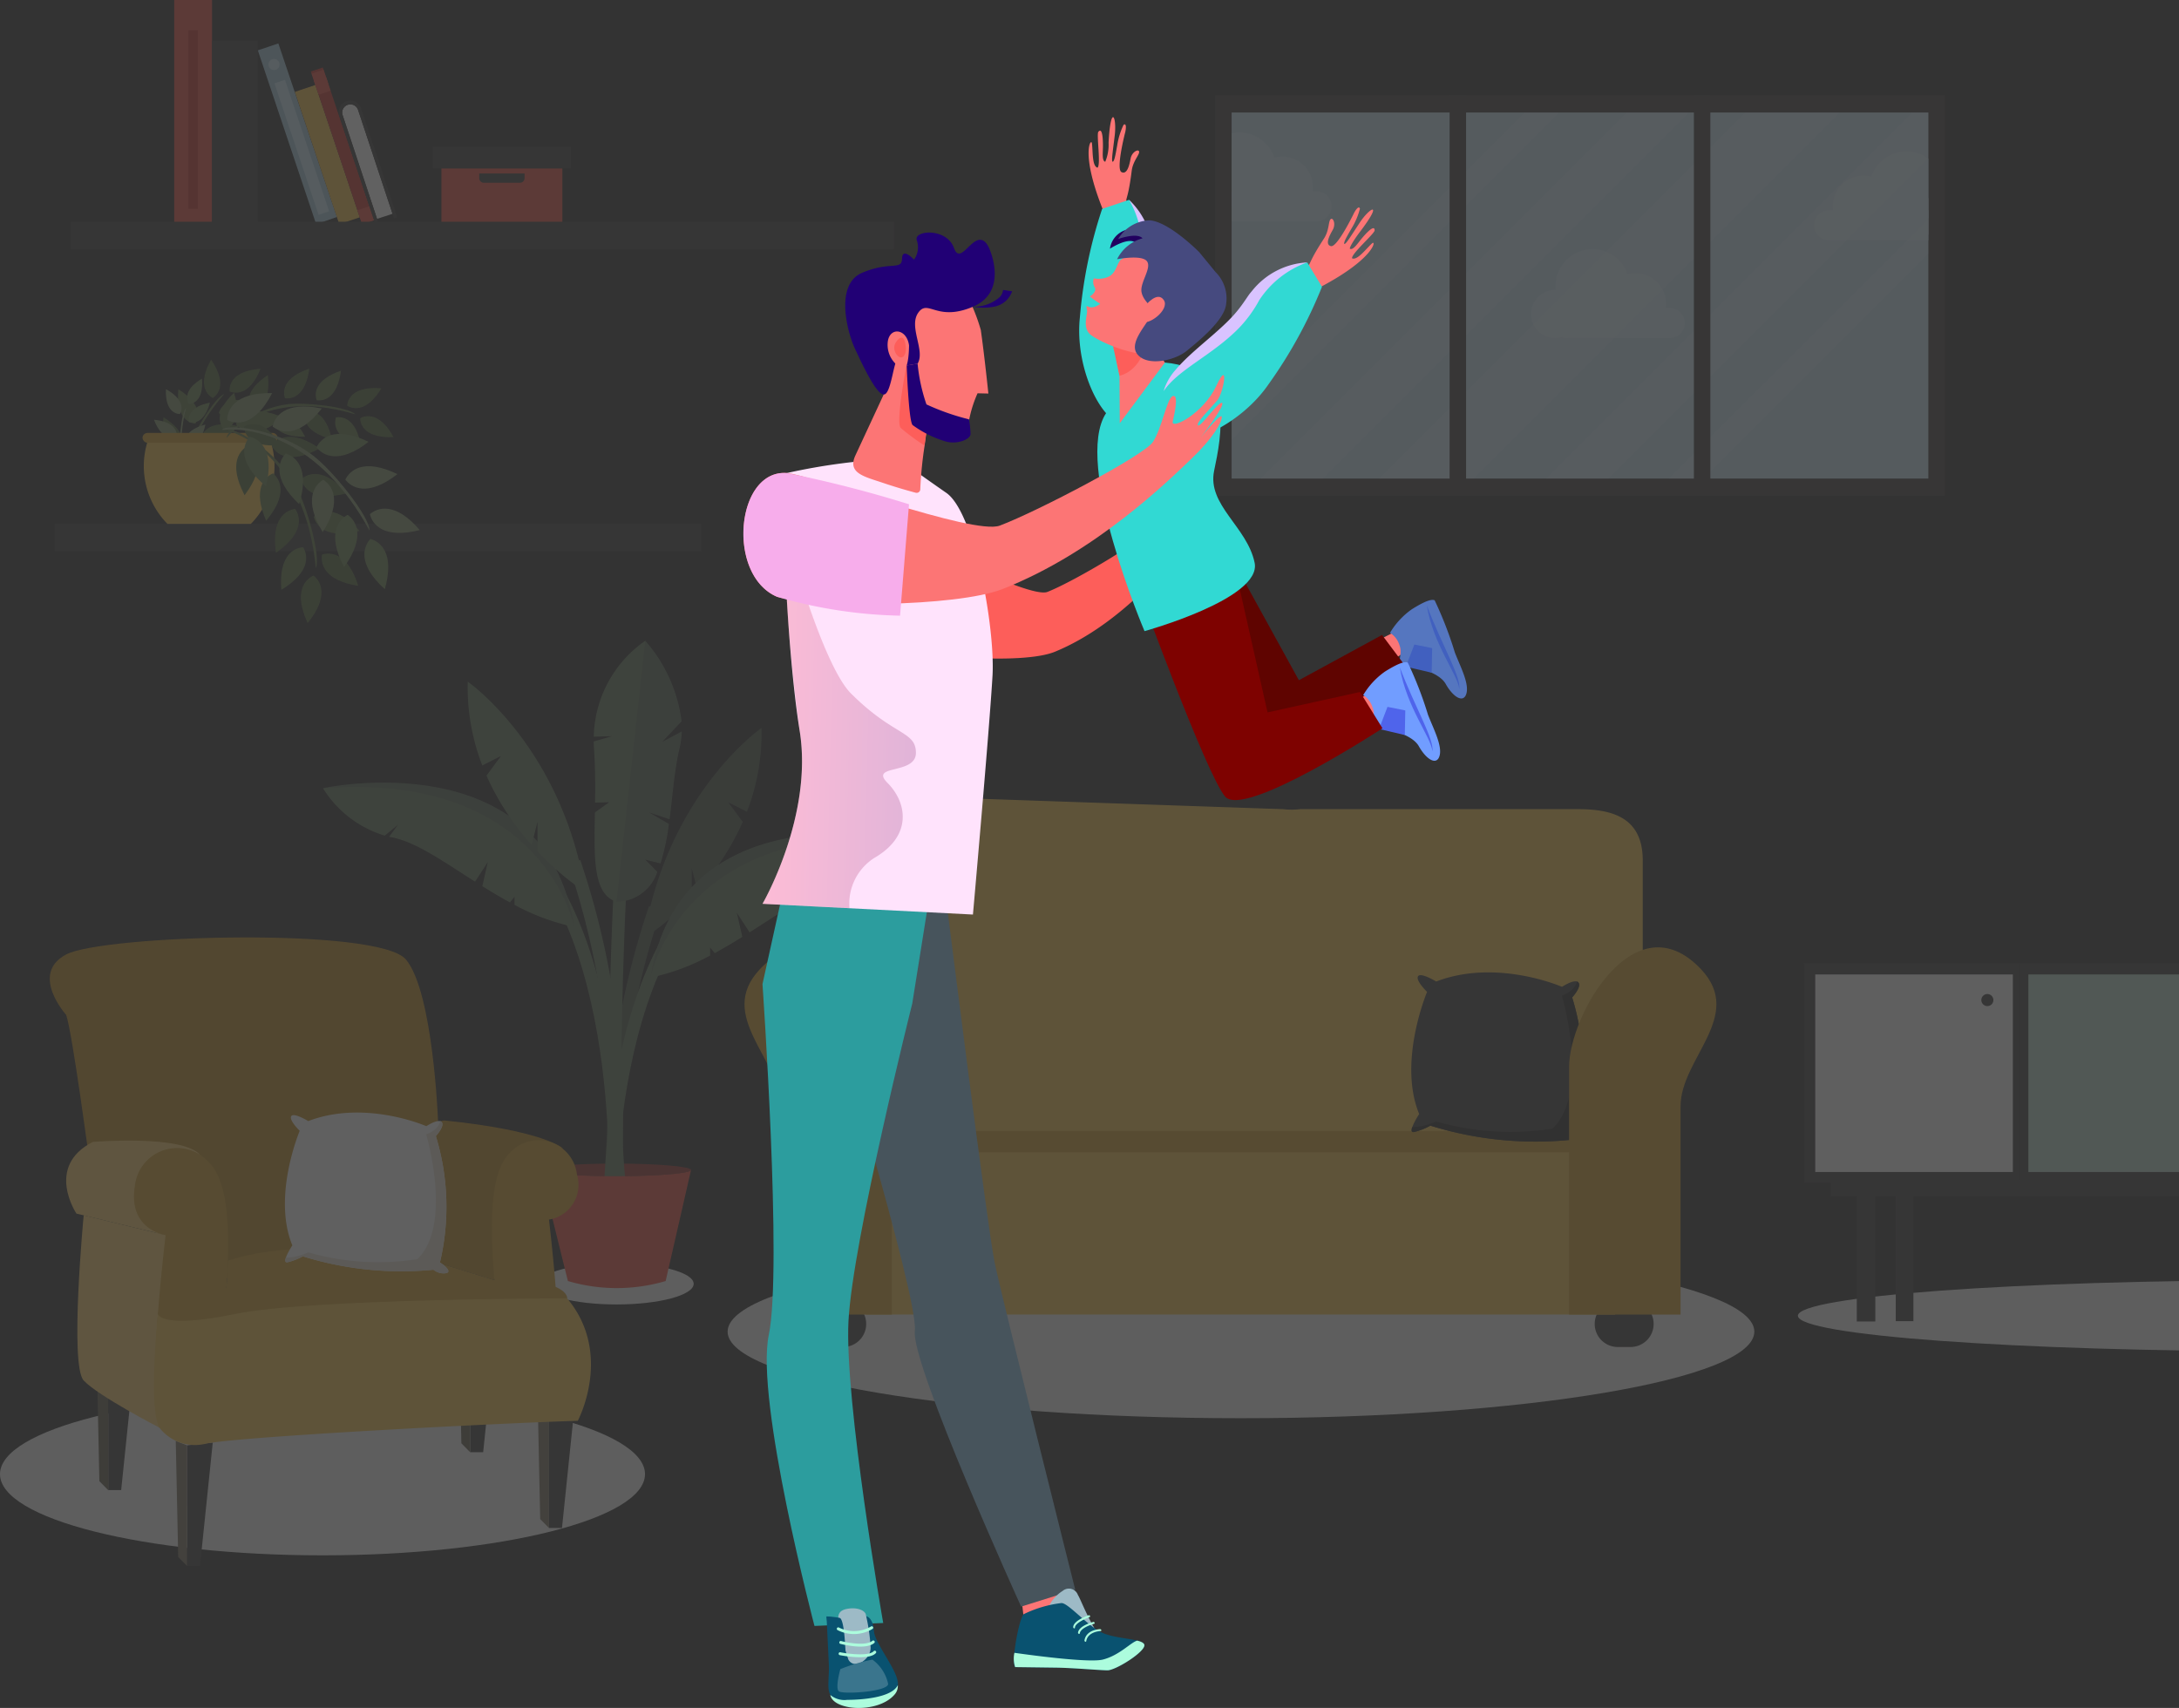 <svg xmlns="http://www.w3.org/2000/svg" xmlns:xlink="http://www.w3.org/1999/xlink" width="147.827" height="115.893" viewBox="0 0 147.827 115.893">
  <rect x="0" y="0" width="147.827" height="115.893" fill="#333333" stroke="none"/>
  <defs>
    <clipPath id="clip-path">
      <rect id="Rectángulo_1846" data-name="Rectángulo 1846" width="37.872" height="61.42" fill="none"/>
    </clipPath>
    <linearGradient id="linear-gradient" x1="-10.909" y1="-0.036" x2="-10.689" y2="1.232" gradientUnits="objectBoundingBox">
      <stop offset="0" stop-color="#116363"/>
      <stop offset="1" stop-color="#2c9d9e"/>
    </linearGradient>
    <linearGradient id="linear-gradient-2" x1="-8.378" y1="0.372" x2="-7.301" y2="0.372" gradientUnits="objectBoundingBox">
      <stop offset="0" stop-color="#efcfe8"/>
      <stop offset="1" stop-color="#ffe3fc"/>
    </linearGradient>
    <linearGradient id="linear-gradient-3" x1="1.018" y1="0.549" x2="-0.036" y2="0.488" gradientUnits="objectBoundingBox">
      <stop offset="0" stop-color="#791962"/>
      <stop offset="1" stop-color="#ff3f55"/>
    </linearGradient>
  </defs>
  <g id="Grupo_10408" data-name="Grupo 10408" transform="translate(-15.978 -72.455)" opacity="0.228">
    <g id="Grupo_10352" data-name="Grupo 10352" transform="translate(65.341 126.462)">
      <path id="Trazado_7023" data-name="Trazado 7023" d="M254.586,348.662c0,3.244-15.592,5.874-34.827,5.874s-34.827-2.63-34.827-5.874,15.592-5.875,34.827-5.875S254.586,345.417,254.586,348.662Z" transform="translate(-184.932 -312.31)" fill="#f0f1f1" style="mix-blend-mode: multiply;isolation: isolate"/>
      <g id="Grupo_10351" data-name="Grupo 10351" transform="translate(1.146)">
        <g id="Grupo_10350" data-name="Grupo 10350">
          <g id="Grupo_10347" data-name="Grupo 10347">
            <g id="Grupo_10346" data-name="Grupo 10346">
              <path id="Trazado_7024" data-name="Trazado 7024" d="M258.355,246.166H239.474a4.933,4.933,0,0,1-1.147,0l-26.229-.9c-2.415,0-3.894.179-3.894,3.152l-.417,19.238c0,1.919,1.958,3.475,4.373,3.475h26.166a4.978,4.978,0,0,1,1.147,0h18.882c2.415,0,4.373-1.556,4.373-3.475V249.642C262.728,246.8,260.77,246.166,258.355,246.166Z" transform="translate(-201.791 -245.267)" fill="#f2c351"/>
              <path id="Trazado_7025" data-name="Trazado 7025" d="M204.658,358.039h-.869a1.564,1.564,0,0,1-1.564-1.564h0a1.564,1.564,0,0,1,1.564-1.564h.869a1.564,1.564,0,0,1,1.564,1.564h0A1.564,1.564,0,0,1,204.658,358.039Z" transform="translate(-197.967 -320.646)" fill="#434142"/>
              <path id="Trazado_7026" data-name="Trazado 7026" d="M374.727,358.039h.869a1.564,1.564,0,0,0,1.564-1.564h0a1.564,1.564,0,0,0-1.564-1.564h-.869a1.564,1.564,0,0,0-1.564,1.564h0A1.564,1.564,0,0,0,374.727,358.039Z" transform="translate(-315.484 -320.646)" fill="#434142"/>
              <path id="Trazado_7027" data-name="Trazado 7027" d="M248.1,318.014H215.016v12.458h50.81V318.014Z" transform="translate(-206.761 -295.28)" fill="#f2c351"/>
              <path id="Trazado_7028" data-name="Trazado 7028" d="M248.1,318.014H215.016v1.451h50.81v-1.451Z" transform="translate(-206.761 -295.28)" fill="#d19f30"/>
              <path id="Trazado_7029" data-name="Trazado 7029" d="M191.032,288.933v14.134h7.562v-16.8c0-3.475-4.468-11.406-8.959-6.623C186.665,282.807,191.032,285.689,191.032,288.933Z" transform="translate(-188.6 -267.875)" fill="#d19f30"/>
            </g>
          </g>
          <g id="Grupo_10349" data-name="Grupo 10349" transform="translate(45.234 11.973)">
            <path id="Trazado_7030" data-name="Trazado 7030" d="M335.031,284.2s-1.056-.648-1.232-.354.615,1.057.615,1.057-2,4.724-.537,8.289c0,0-.868,1.327-.338,1.221a4.339,4.339,0,0,0,1.1-.432,24.015,24.015,0,0,0,9.448.97,1.144,1.144,0,0,0,.961.239c.442-.175-.491-.767-.491-.767a17.49,17.49,0,0,0-.3-9.143s.66-.718.426-1.011-1.116.292-1.116.292S339.142,282.619,335.031,284.2Z" transform="translate(-333.341 -283.579)" fill="#434142"/>
            <g id="Grupo_10348" data-name="Grupo 10348" transform="translate(0.025 0.62)">
              <path id="Trazado_7031" data-name="Trazado 7031" d="M344.612,295.784a17.49,17.49,0,0,0-.3-9.143s.66-.718.426-1.011a.206.206,0,0,0-.105-.068c-.063.278-.285.688-1.018.957,0,0,1.945,6.542-.634,9.026a18.247,18.247,0,0,1-7.894-.489,4.4,4.4,0,0,1-1.628.393c-.069.209-.062.363.132.324a4.338,4.338,0,0,0,1.1-.432,24.015,24.015,0,0,0,9.448.97,1.144,1.144,0,0,0,.961.239C345.545,296.376,344.612,295.784,344.612,295.784Z" transform="translate(-333.423 -285.562)" fill="#2d2c2c"/>
            </g>
          </g>
        </g>
        <path id="Trazado_7032" data-name="Trazado 7032" d="M375.163,288.933v14.134H367.6v-16.8c0-3.475,4.468-11.406,8.959-6.623C379.529,282.807,375.163,285.689,375.163,288.933Z" transform="translate(-311.66 -267.875)" fill="#d19f30"/>
      </g>
    </g>
    <rect id="Rectángulo_1830" data-name="Rectángulo 1830" width="23.85" height="1.856" transform="translate(37.701 107.99)" fill="#434142"/>
    <g id="Grupo_10372" data-name="Grupo 10372" transform="translate(125.933 121.928)">
      <g id="Grupo_10371" data-name="Grupo 10371" clip-path="url(#clip-path)">
        <g id="Grupo_10370" data-name="Grupo 10370" transform="translate(12.018 15.894)">
          <path id="Trazado_7114" data-name="Trazado 7114" d="M483.33,352.841c0,1.331-14.787,2.409-33.029,2.409s-33.029-1.079-33.029-2.409,14.788-2.409,33.029-2.409S483.33,351.511,483.33,352.841Z" transform="translate(-417.273 -328.927)" fill="#f0f1f1" style="mix-blend-mode: multiply;isolation: isolate"/>
          <g id="Grupo_10369" data-name="Grupo 10369" transform="translate(0.415 0)">
            <g id="Grupo_10366" data-name="Grupo 10366" transform="translate(29.109)">
              <rect id="Rectángulo_1832" data-name="Rectángulo 1832" width="14.459" height="14.856" transform="translate(14.459 14.856) rotate(180)" fill="#434142"/>
              <rect id="Rectángulo_1833" data-name="Rectángulo 1833" width="13.405" height="13.405" transform="translate(13.977 14.159) rotate(180)" fill="#baae93"/>
              <rect id="Rectángulo_1834" data-name="Rectángulo 1834" width="2.624" height="0.638" transform="translate(8.586 1.392) rotate(180)" fill="#434142"/>
              <rect id="Rectángulo_1835" data-name="Rectángulo 1835" width="2.624" height="0.638" transform="translate(8.586 6.428) rotate(180)" fill="#434142"/>
              <rect id="Rectángulo_1836" data-name="Rectángulo 1836" width="2.624" height="0.638" transform="translate(8.586 10.932) rotate(180)" fill="#434142"/>
              <line id="Línea_51" data-name="Línea 51" x1="13.405" transform="translate(0.571 5.789)" fill="none" stroke="#aa9b7d" stroke-miterlimit="10" stroke-width="0.454"/>
              <line id="Línea_52" data-name="Línea 52" x1="13.405" transform="translate(0.571 10.293)" fill="none" stroke="#aa9b7d" stroke-miterlimit="10" stroke-width="0.454"/>
            </g>
            <g id="Grupo_10367" data-name="Grupo 10367" transform="translate(0 0.001)">
              <rect id="Rectángulo_1837" data-name="Rectángulo 1837" width="14.459" height="14.855" transform="translate(29.109 14.855) rotate(180)" fill="#434142"/>
              <rect id="Rectángulo_1838" data-name="Rectángulo 1838" width="13.405" height="13.405" transform="translate(28.626 14.158) rotate(180)" fill="#b8d8cb"/>
              <path id="Trazado_7115" data-name="Trazado 7115" d="M504.174,288.7a.409.409,0,1,0-.409.409A.409.409,0,0,0,504.174,288.7Z" transform="translate(-476.868 -286.209)" fill="#434142"/>
              <rect id="Rectángulo_1839" data-name="Rectángulo 1839" width="14.65" height="14.855" transform="translate(14.65 14.855) rotate(180)" fill="#434142"/>
              <rect id="Rectángulo_1840" data-name="Rectángulo 1840" width="13.405" height="13.405" transform="translate(14.167 14.158) rotate(180)" fill="#f7f7f8"/>
              <path id="Trazado_7116" data-name="Trazado 7116" d="M457.908,288.7a.409.409,0,1,0-.409.409A.409.409,0,0,0,457.908,288.7Z" transform="translate(-445.061 -286.209)" fill="#434142"/>
            </g>
            <g id="Grupo_10368" data-name="Grupo 10368" transform="translate(1.806 14.703)">
              <rect id="Rectángulo_1841" data-name="Rectángulo 1841" width="40.499" height="1.116" transform="translate(40.499 1.116) rotate(180)" fill="#434142"/>
              <rect id="Rectángulo_1842" data-name="Rectángulo 1842" width="1.224" height="8.483" transform="translate(38.584 9.599) rotate(180)" fill="#998767"/>
              <rect id="Rectángulo_1843" data-name="Rectángulo 1843" width="1.165" height="8.46" transform="translate(36.487 9.576) rotate(180)" fill="#998767"/>
              <rect id="Rectángulo_1844" data-name="Rectángulo 1844" width="1.197" height="8.46" transform="translate(5.614 9.576) rotate(180)" fill="#434142"/>
              <rect id="Rectángulo_1845" data-name="Rectángulo 1845" width="1.257" height="8.483" transform="translate(3.03 9.599) rotate(180)" fill="#434142"/>
            </g>
          </g>
        </g>
      </g>
    </g>
    <g id="Grupo_10380" data-name="Grupo 10380" transform="translate(27.796 72.455)">
      <g id="Grupo_10373" data-name="Grupo 10373" transform="translate(0 0)">
        <rect id="Rectángulo_1847" data-name="Rectángulo 1847" width="2.567" height="15.211" fill="#ea5546"/>
        <rect id="Rectángulo_1848" data-name="Rectángulo 1848" width="0.646" height="12.116" transform="translate(0.961 2.05)" fill="#cc3932"/>
      </g>
      <g id="Grupo_10375" data-name="Grupo 10375" transform="translate(2.568 2.768)">
        <rect id="Rectángulo_1849" data-name="Rectángulo 1849" width="3.096" height="12.443" fill="#434142"/>
        <g id="Grupo_10374" data-name="Grupo 10374" transform="translate(2.266 5.83)">
          <path id="Trazado_7117" data-name="Trazado 7117" d="M80.257,116.938" transform="translate(-80.257 -111.635)" fill="none" stroke="#c1d882" stroke-miterlimit="22.926" stroke-width="1.934" fill-rule="evenodd"/>
          <path id="Trazado_7118" data-name="Trazado 7118" d="M80.257,99.968" transform="translate(-80.257 -99.968)" fill="none" stroke="#c1d882" stroke-miterlimit="22.926" stroke-width="1.934" fill-rule="evenodd"/>
        </g>
      </g>
      <g id="Grupo_10376" data-name="Grupo 10376" transform="translate(5.674 2.948)">
        <path id="Trazado_7119" data-name="Trazado 7119" d="M88.31,93.663,84.34,81.888l-1.392.467,3.958,11.8Z" transform="translate(-82.948 -81.888)" fill="#a7cadb" fill-rule="evenodd"/>
        <path id="Trazado_7120" data-name="Trazado 7120" d="M85.507,85.272a.378.378,0,1,1-.238.479A.378.378,0,0,1,85.507,85.272Z" transform="translate(-84.53 -84.201)" fill="#cde8f8" fill-rule="evenodd"/>
        <rect id="Rectángulo_1850" data-name="Rectángulo 1850" width="0.756" height="9.413" transform="translate(1.126 2.706) rotate(-18.549)" fill="#cde8f8"/>
      </g>
      <g id="Grupo_10377" data-name="Grupo 10377" transform="translate(8.186 5.768)">
        <rect id="Rectángulo_1851" data-name="Rectángulo 1851" width="1.468" height="9.469" transform="translate(0 0.467) rotate(-18.549)" fill="#f2c351"/>
      </g>
      <g id="Grupo_10378" data-name="Grupo 10378" transform="translate(9.271 4.579)">
        <rect id="Rectángulo_1852" data-name="Rectángulo 1852" width="0.854" height="10.928" transform="matrix(0.948, -0.318, 0.318, 0.948, 0, 0.272)" fill="#cc3932"/>
        <line id="Línea_53" data-name="Línea 53" x1="0.809" y2="0.272" transform="translate(0.209 0.624)" fill="none" stroke="#ea5546" stroke-miterlimit="10" stroke-width="1"/>
        <line id="Línea_54" data-name="Línea 54" x1="0.809" y2="0.272" transform="translate(0.37 1.102)" fill="none" stroke="#ea5546" stroke-miterlimit="10" stroke-width="1"/>
        <line id="Línea_55" data-name="Línea 55" x1="0.809" y2="0.272" transform="translate(3.319 9.893)" fill="none" stroke="#ea5546" stroke-miterlimit="10" stroke-width="1"/>
      </g>
      <path id="Trazado_7121" data-name="Trazado 7121" d="M102.348,95.505l2.335,7.042-1.045.347L101.3,95.852a.552.552,0,0,1,.349-.7h0A.552.552,0,0,1,102.348,95.505Z" transform="translate(-89.873 -88.042)" fill="#fff" fill-rule="evenodd"/>
      <path id="Trazado_7122" data-name="Trazado 7122" d="M102.032,94.837l2.444,7.368-.214.071-2.433-7.337a.552.552,0,0,0-.7-.349h0a.552.552,0,0,0-.349.7l2.433,7.337-.214.071-2.444-7.369a.779.779,0,0,1,.493-.981h0A.779.779,0,0,1,102.032,94.837Z" transform="translate(-89.354 -87.477)" fill="#434142" fill-rule="evenodd"/>
      <g id="Grupo_10379" data-name="Grupo 10379" transform="translate(17.548 9.967)">
        <rect id="Rectángulo_1853" data-name="Rectángulo 1853" width="8.205" height="3.788" transform="translate(0.582 1.457)" fill="#ea5546"/>
        <rect id="Rectángulo_1854" data-name="Rectángulo 1854" width="9.368" height="1.457" fill="#434142"/>
        <path id="Trazado_7123" data-name="Trazado 7123" d="M131.01,110.111h3.076v.317a.318.318,0,0,1-.317.317h-2.443a.318.318,0,0,1-.317-.317Z" transform="translate(-127.864 -108.309)" fill="#434142" fill-rule="evenodd"/>
      </g>
    </g>
    <rect id="Rectángulo_1855" data-name="Rectángulo 1855" width="55.85" height="1.856" transform="translate(20.791 87.501)" fill="#434142"/>
    <rect id="Rectángulo_1856" data-name="Rectángulo 1856" width="43.85" height="1.856" transform="translate(19.701 107.99)" fill="#434142"/>
    <g id="Grupo_10387" data-name="Grupo 10387" transform="translate(25.648 96.868)">
      <g id="Grupo_10381" data-name="Grupo 10381" transform="translate(0.671 0)">
        <path id="Trazado_7124" data-name="Trazado 7124" d="M251.859,158.037c-3.486,4-2.775,7.322-2.143,8.607-.4-.1-1.025-2.607-.374-4.7C249.717,160.74,251.21,158.263,251.859,158.037Z" transform="translate(-246.996 -155.704)" fill="#637a4b" fill-rule="evenodd"/>
        <path id="Trazado_7125" data-name="Trazado 7125" d="M259.211,154.06c-.04-.488.212-1.39,2.094-1.539C260.6,154.272,259.664,154.244,259.211,154.06Z" transform="translate(-253.972 -151.912)" fill="#5a7042" fill-rule="evenodd"/>
        <path id="Trazado_7126" data-name="Trazado 7126" d="M254.249,153.168c-.428-.237-1.039-.948-.119-2.6C255.2,152.129,254.653,152.893,254.249,153.168Z" transform="translate(-250.152 -150.573)" fill="#5a7042" fill-rule="evenodd"/>
        <path id="Trazado_7127" data-name="Trazado 7127" d="M256.881,160.176c.129-.473.674-1.234,2.493-.731C258.115,160.85,257.245,160.5,256.881,160.176Z" transform="translate(-252.373 -156.559)" fill="#637a4b" fill-rule="evenodd"/>
        <path id="Trazado_7128" data-name="Trazado 7128" d="M249.182,159.31c-.488-.046-1.332-.452-1.15-2.33C249.633,157.978,249.442,158.895,249.182,159.31Z" transform="translate(-246.272 -154.978)" fill="#637a4b" fill-rule="evenodd"/>
        <path id="Trazado_7129" data-name="Trazado 7129" d="M253,165.563c.1-.479.6-1.273,2.445-.879C254.276,166.162,253.386,165.868,253,165.563Z" transform="translate(-249.707 -160.201)" fill="#5a7042" fill-rule="evenodd"/>
        <path id="Trazado_7130" data-name="Trazado 7130" d="M245.945,165.389c-.488-.045-1.332-.451-1.15-2.329C246.4,164.057,246.206,164.974,245.945,165.389Z" transform="translate(-244.047 -159.157)" fill="#5a7042" fill-rule="evenodd"/>
        <path id="Trazado_7131" data-name="Trazado 7131" d="M251.155,171.472c-.03-.489.24-1.386,2.124-1.5C252.541,171.712,251.605,171.665,251.155,171.472Z" transform="translate(-248.435 -163.912)" fill="#637a4b" fill-rule="evenodd"/>
        <path id="Trazado_7132" data-name="Trazado 7132" d="M244.144,173.846c-.484.076-1.4-.111-1.687-1.976C244.254,172.444,244.295,173.38,244.144,173.846Z" transform="translate(-242.457 -165.214)" fill="#5a7042" fill-rule="evenodd"/>
        <path id="Trazado_7133" data-name="Trazado 7133" d="M250.63,177.5c-.06-.486.156-1.4,2.029-1.623C252.028,177.657,251.091,177.667,250.63,177.5Z" transform="translate(-248.07 -167.97)" fill="#5a7042" stroke="#5a7042" stroke-miterlimit="22.926" stroke-width="0.092" fill-rule="evenodd"/>
        <path id="Trazado_7134" data-name="Trazado 7134" d="M244.924,181.747c-.462.164-1.4.15-2.023-1.63C244.774,180.349,244.986,181.261,244.924,181.747Z" transform="translate(-242.762 -170.884)" fill="#637a4b" fill-rule="evenodd"/>
      </g>
      <g id="Grupo_10382" data-name="Grupo 10382" transform="translate(0.739 1.278)">
        <path id="Trazado_7135" data-name="Trazado 7135" d="M248.834,160.982c-.99,3.831.6,5.812,1.448,6.458-.3.068-1.555-1.4-1.821-3.011C248.309,163.5,248.477,161.35,248.834,160.982Z" transform="translate(-246.614 -159.007)" fill="#83976e" fill-rule="evenodd"/>
        <path id="Trazado_7136" data-name="Trazado 7136" d="M250.11,156.387c-.19-.312-.323-1,.882-1.726C251.108,156.064,250.474,156.358,250.11,156.387Z" transform="translate(-247.701 -154.661)" fill="#708758" fill-rule="evenodd"/>
        <path id="Trazado_7137" data-name="Trazado 7137" d="M246.332,158.641c-.365-.015-1.01-.285-.947-1.691C246.617,157.632,246.51,158.322,246.332,158.641Z" transform="translate(-244.535 -156.235)" fill="#83976e" fill-rule="evenodd"/>
        <path id="Trazado_7138" data-name="Trazado 7138" d="M250.359,161.2c-.072-.358.037-1.049,1.419-1.321C251.407,161.235,250.711,161.295,250.359,161.2Z" transform="translate(-247.946 -158.246)" fill="#708758" fill-rule="evenodd"/>
        <path id="Trazado_7139" data-name="Trazado 7139" d="M244.347,164.765c-.341.133-1.039.144-1.546-1.169C244.2,163.726,244.382,164.4,244.347,164.765Z" transform="translate(-242.762 -160.804)" fill="#83976e" fill-rule="evenodd"/>
        <path id="Trazado_7140" data-name="Trazado 7140" d="M249.613,166.036c-.093-.353-.026-1.049,1.337-1.4C250.662,166.01,249.97,166.112,249.613,166.036Z" transform="translate(-247.425 -161.516)" fill="#83976e" fill-rule="evenodd"/>
        <path id="Trazado_7141" data-name="Trazado 7141" d="M244.221,169.9c-.34.133-1.039.144-1.546-1.169C244.077,168.863,244.256,169.539,244.221,169.9Z" transform="translate(-242.675 -164.335)" fill="#708758" fill-rule="evenodd"/>
        <path id="Trazado_7142" data-name="Trazado 7142" d="M250.543,170.674c-.184-.316-.3-1,.917-1.708C251.548,170.371,250.908,170.653,250.543,170.674Z" transform="translate(-248.005 -164.495)" fill="#708758" fill-rule="evenodd"/>
        <path id="Trazado_7143" data-name="Trazado 7143" d="M245.809,176.064c-.3.212-.972.395-1.786-.754C245.414,175.092,245.754,175.7,245.809,176.064Z" transform="translate(-243.602 -168.825)" fill="#83976e" fill-rule="evenodd"/>
        <path id="Trazado_7144" data-name="Trazado 7144" d="M252.251,174.937c-.2-.3-.363-.984.811-1.761C253.236,174.573,252.614,174.893,252.251,174.937Z" transform="translate(-249.161 -167.39)" fill="#708758" fill-rule="evenodd"/>
        <path id="Trazado_7145" data-name="Trazado 7145" d="M248.971,180.768c-.253.264-.883.568-1.894-.411C248.4,179.885,248.85,180.423,248.971,180.768Z" transform="translate(-245.701 -172.199)" fill="#83976e" fill-rule="evenodd"/>
      </g>
      <g id="Grupo_10383" data-name="Grupo 10383" transform="translate(0 4.965)">
        <path id="Trazado_7146" data-name="Trazado 7146" d="M240.846,168.422a5.606,5.606,0,0,0,1.359,5.557h5.66a5.6,5.6,0,0,0,1.359-5.557Z" transform="translate(-240.516 -167.809)" fill="#f2c351" fill-rule="evenodd"/>
        <rect id="Rectángulo_1857" data-name="Rectángulo 1857" width="9.168" height="0.665" rx="0.333" fill="#d19f30"/>
      </g>
      <g id="Grupo_10384" data-name="Grupo 10384" transform="translate(5.784 3.488)">
        <path id="Trazado_7147" data-name="Trazado 7147" d="M264.789,175.215c-.633-6.6-4.263-8.809-5.973-9.338.435-.278,3.247,1.309,4.588,3.7C264.176,170.949,265.141,174.432,264.789,175.215Z" transform="translate(-258.816 -164.561)" fill="#637a4b" fill-rule="evenodd"/>
        <path id="Trazado_7148" data-name="Trazado 7148" d="M275.544,197.427c.478.383,1.079,1.387-.4,3.222C274.157,198.507,274.987,197.681,275.544,197.427Z" transform="translate(-269.725 -186.273)" fill="#5a7042" fill-rule="evenodd"/>
        <path id="Trazado_7149" data-name="Trazado 7149" d="M279.229,192.733c.583-.185,1.753-.129,2.459,2.121C279.359,194.486,279.132,193.337,279.229,192.733Z" transform="translate(-272.837 -183)" fill="#5a7042" fill-rule="evenodd"/>
        <path id="Trazado_7150" data-name="Trazado 7150" d="M271.869,191.265c.318.523.541,1.672-1.478,2.891C270.2,191.806,271.259,191.313,271.869,191.265Z" transform="translate(-266.758 -182.036)" fill="#637a4b" fill-rule="evenodd"/>
        <path id="Trazado_7151" data-name="Trazado 7151" d="M277.487,183.882c.46-.4,1.554-.822,3.1.957C278.309,185.436,277.64,184.475,277.487,183.882Z" transform="translate(-271.652 -176.718)" fill="#637a4b" fill-rule="evenodd"/>
        <path id="Trazado_7152" data-name="Trazado 7152" d="M270.427,182.95c.349.5.64,1.637-1.3,2.975C268.79,183.59,269.82,183.035,270.427,182.95Z" transform="translate(-265.858 -176.32)" fill="#5a7042" fill-rule="evenodd"/>
        <path id="Trazado_7153" data-name="Trazado 7153" d="M274.749,175.723c.46-.4,1.554-.821,3.1.957C275.571,177.277,274.9,176.316,274.749,175.723Z" transform="translate(-269.77 -171.109)" fill="#5a7042" fill-rule="evenodd"/>
        <path id="Trazado_7154" data-name="Trazado 7154" d="M266.677,175.235c.47.392,1.052,1.409-.466,3.214C265.268,176.287,266.115,175.477,266.677,175.235Z" transform="translate(-263.609 -171.016)" fill="#637a4b" fill-rule="evenodd"/>
        <path id="Trazado_7155" data-name="Trazado 7155" d="M268.359,167.919c.347-.5,1.3-1.178,3.243.166C269.537,169.224,268.652,168.456,268.359,167.919Z" transform="translate(-265.377 -165.559)" fill="#5a7042" fill-rule="evenodd"/>
        <path id="Trazado_7156" data-name="Trazado 7156" d="M261.585,169.353c.493.363,1.136,1.342-.269,3.236C260.244,170.489,261.039,169.63,261.585,169.353Z" transform="translate(-260.17 -166.972)" fill="#5a7042" stroke="#5a7042" stroke-miterlimit="22.926" stroke-width="0.092" fill-rule="evenodd"/>
        <path id="Trazado_7157" data-name="Trazado 7157" d="M260.571,162.61c.247-.56,1.064-1.4,3.217-.436C261.97,163.675,260.959,163.084,260.571,162.61Z" transform="translate(-260.023 -161.735)" fill="#637a4b" fill-rule="evenodd"/>
      </g>
      <g id="Grupo_10385" data-name="Grupo 10385" transform="translate(5.236 0.599)">
        <path id="Trazado_7158" data-name="Trazado 7158" d="M267.31,160.833c-5.076-1.534-7.815.481-8.727,1.586-.074-.407,1.955-2.006,4.131-2.274C263.966,159.992,266.838,160.334,267.31,160.833Z" transform="translate(-258.107 -157.728)" fill="#637a4b" fill-rule="evenodd"/>
        <path id="Trazado_7159" data-name="Trazado 7159" d="M287.547,162.965c.428-.238,1.355-.378,2.263,1.276C287.925,164.32,287.566,163.455,287.547,162.965Z" transform="translate(-278.02 -159.594)" fill="#5a7042" fill-rule="evenodd"/>
        <path id="Trazado_7160" data-name="Trazado 7160" d="M284.738,157.908c.04-.488.437-1.337,2.317-1.176C286.075,158.344,285.156,158.163,284.738,157.908Z" transform="translate(-276.089 -155.392)" fill="#5a7042" fill-rule="evenodd"/>
        <path id="Trazado_7161" data-name="Trazado 7161" d="M282.179,163.052c.484-.077,1.4.107,1.692,1.972C282.071,164.454,282.029,163.518,282.179,163.052Z" transform="translate(-274.292 -159.742)" fill="#637a4b" fill-rule="evenodd"/>
        <path id="Trazado_7162" data-name="Trazado 7162" d="M277.975,154.948c-.159-.463-.137-1.4,1.65-2.007C279.375,154.811,278.46,155.015,277.975,154.948Z" transform="translate(-271.397 -152.8)" fill="#637a4b" fill-rule="evenodd"/>
        <path id="Trazado_7163" data-name="Trazado 7163" d="M275.537,161.784c.478-.106,1.406.023,1.807,1.867C275.514,163.191,275.416,162.259,275.537,161.784Z" transform="translate(-269.739 -158.862)" fill="#5a7042" fill-rule="evenodd"/>
        <path id="Trazado_7164" data-name="Trazado 7164" d="M271.1,154.5c-.159-.463-.137-1.4,1.65-2.007C272.5,154.361,271.588,154.564,271.1,154.5Z" transform="translate(-266.672 -152.491)" fill="#5a7042" fill-rule="evenodd"/>
        <path id="Trazado_7165" data-name="Trazado 7165" d="M268.445,162.766c.433-.229,1.362-.351,2.238,1.321C268.8,164.128,268.454,163.256,268.445,162.766Z" transform="translate(-264.888 -159.464)" fill="#637a4b" fill-rule="evenodd"/>
        <path id="Trazado_7166" data-name="Trazado 7166" d="M263.553,156.282c-.268-.41-.476-1.324,1.107-2.35C264.877,155.807,264.04,156.228,263.553,156.282Z" transform="translate(-261.397 -153.482)" fill="#5a7042" fill-rule="evenodd"/>
        <path id="Trazado_7167" data-name="Trazado 7167" d="M262.486,164.819c.418-.255,1.338-.433,2.314,1.182C262.919,166.157,262.525,165.307,262.486,164.819Z" transform="translate(-260.791 -160.852)" fill="#5a7042" stroke="#5a7042" stroke-miterlimit="22.926" stroke-width="0.092" fill-rule="evenodd"/>
        <path id="Trazado_7168" data-name="Trazado 7168" d="M257.379,160.244c-.339-.353-.712-1.213.654-2.515C258.592,159.531,257.848,160.1,257.379,160.244Z" transform="translate(-257.062 -156.092)" fill="#637a4b" fill-rule="evenodd"/>
      </g>
      <g id="Grupo_10386" data-name="Grupo 10386" transform="translate(5.381 2.261)">
        <path id="Trazado_7169" data-name="Trazado 7169" d="M267.543,172.234c-3.47-6.361-8.069-7.025-10.016-6.823.318-.467,3.827-.078,6.2,1.748C265.094,168.208,267.561,171.3,267.543,172.234Z" transform="translate(-257.527 -162.911)" fill="#83976e" fill-rule="evenodd"/>
        <path id="Trazado_7170" data-name="Trazado 7170" d="M288.873,189.463c.645.18,1.681.931.98,3.412C287.943,191.144,288.422,189.957,288.873,189.463Z" transform="translate(-278.798 -179.57)" fill="#708758" fill-rule="evenodd"/>
        <path id="Trazado_7171" data-name="Trazado 7171" d="M289.659,183.274c.507-.437,1.707-.883,3.383,1.077C290.542,184.981,289.82,183.924,289.659,183.274Z" transform="translate(-279.617 -175.057)" fill="#83976e" fill-rule="evenodd"/>
        <path id="Trazado_7172" data-name="Trazado 7172" d="M282.97,184.24c.545.389,1.262,1.449-.244,3.542C281.521,185.5,282.377,184.551,282.97,184.24Z" transform="translate(-274.432 -175.979)" fill="#708758" fill-rule="evenodd"/>
        <path id="Trazado_7173" data-name="Trazado 7173" d="M284.337,174.6c.289-.6,1.209-1.493,3.531-.371C285.831,175.814,284.745,175.135,284.337,174.6Z" transform="translate(-275.958 -168.731)" fill="#83976e" fill-rule="evenodd"/>
        <path id="Trazado_7174" data-name="Trazado 7174" d="M277.847,176.626c.567.356,1.347,1.371-.032,3.55C276.477,177.973,277.275,176.971,277.847,176.626Z" transform="translate(-270.972 -170.745)" fill="#83976e" fill-rule="evenodd"/>
        <path id="Trazado_7175" data-name="Trazado 7175" d="M278.079,167.577c.289-.6,1.209-1.494,3.531-.371C279.572,168.786,278.487,168.107,278.079,167.577Z" transform="translate(-271.656 -163.899)" fill="#708758" fill-rule="evenodd"/>
        <path id="Trazado_7176" data-name="Trazado 7176" d="M270.447,170.931c.641.193,1.662.964.912,3.431C269.482,172.593,269.986,171.416,270.447,170.931Z" transform="translate(-266.115 -166.83)" fill="#708758" fill-rule="evenodd"/>
        <path id="Trazado_7177" data-name="Trazado 7177" d="M268.558,162.075c.132-.656.806-1.744,3.331-1.226C270.3,162.881,269.084,162.489,268.558,162.075Z" transform="translate(-265.111 -159.805)" fill="#83976e" fill-rule="evenodd"/>
        <path id="Trazado_7178" data-name="Trazado 7178" d="M262.744,167.288c.652.153,1.718.861,1.119,3.369C261.883,169.006,262.313,167.8,262.744,167.288Z" transform="translate(-260.863 -164.325)" fill="#708758" fill-rule="evenodd"/>
        <path id="Trazado_7179" data-name="Trazado 7179" d="M258.686,159.629c.009-.669.47-1.863,3.048-1.82C260.549,160.1,259.279,159.939,258.686,159.629Z" transform="translate(-258.324 -157.807)" fill="#83976e" fill-rule="evenodd"/>
      </g>
    </g>
    <g id="Grupo_10398" data-name="Grupo 10398" transform="translate(37.892 115.937)">
      <path id="Trazado_7180" data-name="Trazado 7180" d="M154.537,348.123c0,.773-2.343,1.4-5.232,1.4s-5.232-.627-5.232-1.4,2.343-1.4,5.232-1.4S154.537,347.35,154.537,348.123Z" transform="translate(-129.392 -304.491)" fill="#f0f1f1" style="mix-blend-mode: multiply;isolation: isolate"/>
      <g id="Grupo_10397" data-name="Grupo 10397" transform="translate(0)">
        <g id="Grupo_10396" data-name="Grupo 10396">
          <path id="Trazado_7181" data-name="Trazado 7181" d="M154.507,325.532c0,.237-2.287.428-5.109.428s-5.109-.192-5.109-.428,2.287-.428,5.109-.428S154.507,325.3,154.507,325.532Z" transform="translate(-129.542 -289.629)" fill="#9c3834"/>
          <g id="Grupo_10395" data-name="Grupo 10395">
            <g id="Grupo_10394" data-name="Grupo 10394">
              <g id="Grupo_10388" data-name="Grupo 10388" transform="translate(19.669 5.913)">
                <path id="Trazado_7182" data-name="Trazado 7182" d="M174.731,230.51a14.764,14.764,0,0,1-.988,5.687l-1.269-.645.986,1.333a17.97,17.97,0,0,1-3.063,4.7l-.4-1.561v1.994a18.411,18.411,0,0,1-3.249,2.771C168.318,234.969,174.731,230.51,174.731,230.51Z" transform="translate(-164.652 -230.51)" fill="#525f51"/>
                <path id="Trazado_7183" data-name="Trazado 7183" d="M162.887,269.654a54.875,54.875,0,0,0-2.379,24.995" transform="translate(-160.034 -257.421)" fill="none" stroke="#525f51" stroke-miterlimit="10" stroke-width="0.86"/>
              </g>
              <g id="Grupo_10389" data-name="Grupo 10389" transform="translate(0 9.623)">
                <path id="Trazado_7184" data-name="Trazado 7184" d="M144.735,278.636s1.3-18.453-7.061-26.058" transform="translate(-124.993 -249.391)" fill="none" stroke="#657a60" stroke-miterlimit="10" stroke-width="0.86"/>
                <path id="Trazado_7185" data-name="Trazado 7185" d="M97.1,242.754s15.046-3.252,17.043,9.414C114.141,252.169,106.487,243.9,97.1,242.754Z" transform="translate(-97.098 -242.38)" fill="#5e6e5d"/>
                <path id="Trazado_7186" data-name="Trazado 7186" d="M108.28,248.4l-.374,1.638c.6.377,1.227.75,1.87,1.1l.317-.382v.551a15.13,15.13,0,0,0,4.048,1.5s-2.094-10.56-17.043-9.414a7.455,7.455,0,0,0,4.187,3.214l.9-.734-.6.811c.065.015.13.03.2.043,1.633.321,3.5,1.652,5.628,3.006Z" transform="translate(-97.098 -243.012)" fill="#657a60"/>
              </g>
              <g id="Grupo_10390" data-name="Grupo 10390" transform="translate(19.441 13.064)">
                <path id="Trazado_7187" data-name="Trazado 7187" d="M159.379,289.649s-1.3-18.453,7.061-26.058" transform="translate(-159.307 -260.404)" fill="none" stroke="#657a60" stroke-miterlimit="10" stroke-width="0.86"/>
                <path id="Trazado_7188" data-name="Trazado 7188" d="M185.217,253.767s-15.046-3.252-17.043,9.414C168.174,263.182,175.828,254.913,185.217,253.767Z" transform="translate(-165.403 -253.393)" fill="#5e6e5d"/>
                <path id="Trazado_7189" data-name="Trazado 7189" d="M174.035,259.414l.374,1.637c-.6.377-1.227.75-1.87,1.1l-.317-.383v.551a15.125,15.125,0,0,1-4.048,1.5s2.094-10.56,17.043-9.414a7.452,7.452,0,0,1-4.187,3.214l-.9-.734.6.81c-.065.015-.13.03-.2.043-1.633.321-3.5,1.652-5.628,3.006Z" transform="translate(-165.403 -254.025)" fill="#657a60"/>
              </g>
              <g id="Grupo_10392" data-name="Grupo 10392" transform="translate(18.365)">
                <path id="Trazado_7190" data-name="Trazado 7190" d="M161.038,252.689s-1.072,18.389-.154,24.624" transform="translate(-159.06 -239.845)" fill="none" stroke="#657a60" stroke-miterlimit="10" stroke-width="0.86"/>
                <g id="Grupo_10391" data-name="Grupo 10391">
                  <path id="Trazado_7191" data-name="Trazado 7191" d="M162.682,226.434l1.043.261a15.129,15.129,0,0,0,.568-2.677l-1.353-.788,1.4.466c.213-1.654.336-3.39.669-4.776a5.962,5.962,0,0,0,.16-1.182l-1.336.718,1.323-1.408a10.212,10.212,0,0,0-2.463-5.46c-1.353,2.645-2.149,17.711-1.951,17.708a2.932,2.932,0,0,0,2.768-2.03Z" transform="translate(-159.194 -211.589)" fill="#5e6e5d"/>
                  <path id="Trazado_7192" data-name="Trazado 7192" d="M155.865,218.093l1.243-.031-1.245.355c0,.186.008.376.022.57.086,1.242.085,2.451.069,3.58l.955-.023-.966.69c-.057,3.152-.128,5.556,1.465,6.062l1.951-17.708A8.128,8.128,0,0,0,155.865,218.093Z" transform="translate(-155.862 -211.589)" fill="#657a60"/>
                </g>
              </g>
              <g id="Grupo_10393" data-name="Grupo 10393" transform="translate(9.812 2.771)">
                <path id="Trazado_7193" data-name="Trazado 7193" d="M128.5,220.456a14.764,14.764,0,0,0,.988,5.688l1.269-.645-.986,1.334a17.989,17.989,0,0,0,3.063,4.7l.4-1.561v1.994a18.417,18.417,0,0,0,3.249,2.771C134.912,224.915,128.5,220.456,128.5,220.456Z" transform="translate(-128.494 -220.456)" fill="#657a60"/>
                <path id="Trazado_7194" data-name="Trazado 7194" d="M151.633,259.6a54.88,54.88,0,0,1,2.379,24.995" transform="translate(-144.402 -247.367)" fill="none" stroke="#657a60" stroke-miterlimit="10" stroke-width="0.86"/>
              </g>
            </g>
          </g>
        </g>
        <path id="Trazado_7195" data-name="Trazado 7195" d="M149.4,326.9c-2.821,0-5.109-.192-5.109-.428l1.864,7.541a11.715,11.715,0,0,0,6.632,0l1.722-7.541C154.507,326.712,152.22,326.9,149.4,326.9Z" transform="translate(-129.542 -290.571)" fill="#ea5546"/>
      </g>
    </g>
    <g id="Grupo_10407" data-name="Grupo 10407" transform="translate(15.978 136.067)">
      <g id="Grupo_10399" data-name="Grupo 10399" transform="translate(0 30.907)">
        <path id="Trazado_7196" data-name="Trazado 7196" d="M54.736,380.41c0,3.043-9.8,5.509-21.879,5.509s-21.879-2.467-21.879-5.509,9.8-5.509,21.879-5.509S54.736,377.367,54.736,380.41Z" transform="translate(-10.978 -374.901)" fill="#f0f1f1" style="mix-blend-mode: multiply;isolation: isolate"/>
      </g>
      <path id="Trazado_7197" data-name="Trazado 7197" d="M24.476,291.2s-1.165-8.76-1.58-9.942c0,0-2.5-2.78,0-4.1s21.208-1.876,23.055.347,2.17,10.909,2.17,10.909l-.323,9.556-15.824,1.283Z" transform="translate(-18.407 -276.004)" fill="#bf8c26"/>
      <path id="Trazado_7198" data-name="Trazado 7198" d="M109.765,317.625s-1.253-1.207-8.062-1.9c0,0-3.335.208-2.432,9.033l5.844,1.806S106.085,316.469,109.765,317.625Z" transform="translate(-71.572 -303.31)" fill="#bf8c26"/>
      <g id="Grupo_10404" data-name="Grupo 10404" transform="translate(6.576 26.448)">
        <g id="Grupo_10400" data-name="Grupo 10400" transform="translate(0 2.57)">
          <path id="Trazado_7199" data-name="Trazado 7199" d="M34.475,369.413v8.177h.877l.866-8.366Z" transform="translate(-33.708 -369.109)" fill="#434142"/>
          <path id="Trazado_7200" data-name="Trazado 7200" d="M32.788,369.161l-.767-.3.166,7.873.6.608Z" transform="translate(-32.021 -368.858)" fill="#646051"/>
        </g>
        <g id="Grupo_10401" data-name="Grupo 10401" transform="translate(5.348 7.711)">
          <path id="Trazado_7201" data-name="Trazado 7201" d="M51.587,385.861v8.177h.877l.866-8.366Z" transform="translate(-50.82 -385.558)" fill="#434142"/>
          <path id="Trazado_7202" data-name="Trazado 7202" d="M49.9,385.61l-.767-.3.166,7.873.6.608Z" transform="translate(-49.133 -385.306)" fill="#7a7462"/>
        </g>
        <g id="Grupo_10402" data-name="Grupo 10402" transform="translate(29.906 5.14)">
          <path id="Trazado_7203" data-name="Trazado 7203" d="M130.171,377.637v8.177h.877l.866-8.366Z" transform="translate(-129.404 -377.334)" fill="#434142"/>
          <path id="Trazado_7204" data-name="Trazado 7204" d="M128.483,377.386l-.767-.3.166,7.873.6.608Z" transform="translate(-127.716 -377.082)" fill="#7a7462"/>
        </g>
        <g id="Grupo_10403" data-name="Grupo 10403" transform="translate(24.559)">
          <path id="Trazado_7205" data-name="Trazado 7205" d="M113.059,361.189v8.177h.877L114.8,361Z" transform="translate(-112.292 -360.885)" fill="#434142"/>
          <path id="Trazado_7206" data-name="Trazado 7206" d="M111.372,360.937l-.767-.3.166,7.873.6.608Z" transform="translate(-110.605 -360.634)" fill="#646051"/>
        </g>
      </g>
      <path id="Trazado_7207" data-name="Trazado 7207" d="M121.645,325.463a2.384,2.384,0,0,0,1.9-3.042,2.627,2.627,0,0,0-4.246-1.775c-1.078.887-2.155,2.535-1.078,11.66l.063,5.069h3.739S122.849,335.919,121.645,325.463Z" transform="translate(-84.401 -306.319)" fill="#d19f30"/>
      <path id="Trazado_7208" data-name="Trazado 7208" d="M32.086,326.515l-6.045-1.459s-2.154-3.2,1.112-4.864c0,0,6.074-.508,7.269.875Z" transform="translate(-20.854 -306.319)" fill="#f7cc6d"/>
      <path id="Trazado_7209" data-name="Trazado 7209" d="M28.2,336.336s-.968,10.165,0,11.207,5.137,3.2,5.137,3.2,2.189-8.7.417-13.063Z" transform="translate(-22.522 -317.481)" fill="#f7cc6d"/>
      <path id="Trazado_7210" data-name="Trazado 7210" d="M42.2,327.689s-2.571-.348-2.085-3.336a2.881,2.881,0,0,1,4.656-1.946c1.181.973,2.363,2.779,1.181,12.785l-.069,5.559h-4.1S40.877,339.154,42.2,327.689Z" transform="translate(-30.965 -307.494)" fill="#d19f30"/>
      <path id="Trazado_7211" data-name="Trazado 7211" d="M44.669,353.039s-.661,6.39.1,7.71a3.042,3.042,0,0,0,3.057,1.112c1.876-.486,20.363-1.434,25.329-1.573,0,0,2.429-4.55-.722-8.31A62.561,62.561,0,0,0,44.669,353.039Z" transform="translate(-33.958 -327.49)" fill="#f2c351"/>
      <path id="Trazado_7212" data-name="Trazado 7212" d="M62.241,343.822s-7.638-1.088-12.227.486l-.113,1.854s-4.58.78-4.649,1.762c0,0,.173,1.045,5.246,0s22.523-1.061,22.523-1.061.143-1.374-4.936-1.235Z" transform="translate(-34.541 -322.376)" fill="#d19f30"/>
      <g id="Grupo_10406" data-name="Grupo 10406" transform="translate(19.327 11.879)">
        <path id="Trazado_7213" data-name="Trazado 7213" d="M74.406,314.595s-.99-.607-1.155-.332.577.992.577.992-1.875,4.43-.5,7.773c0,0-.815,1.244-.317,1.145a4.075,4.075,0,0,0,1.031-.4,22.528,22.528,0,0,0,8.861.91,1.073,1.073,0,0,0,.9.225c.414-.164-.461-.719-.461-.719a16.4,16.4,0,0,0-.278-8.574s.619-.673.4-.948-1.046.273-1.046.273S78.262,313.115,74.406,314.595Z" transform="translate(-72.822 -314.015)" fill="#f9fbfc"/>
        <g id="Grupo_10405" data-name="Grupo 10405" transform="translate(0.024 0.581)">
          <path id="Trazado_7214" data-name="Trazado 7214" d="M83.393,325.462a16.4,16.4,0,0,0-.278-8.575s.619-.673.4-.948a.192.192,0,0,0-.1-.064c-.058.261-.267.645-.955.9,0,0,1.824,6.135-.595,8.465a17.111,17.111,0,0,1-7.4-.459,4.128,4.128,0,0,1-1.526.369c-.065.2-.059.34.123.3a4.075,4.075,0,0,0,1.031-.4,22.529,22.529,0,0,0,8.861.91,1.073,1.073,0,0,0,.9.225C84.267,326.017,83.393,325.462,83.393,325.462Z" transform="translate(-72.899 -315.875)" fill="#eae1d3"/>
        </g>
      </g>
    </g>
  </g>
  <g id="Grupo_10414" data-name="Grupo 10414" transform="translate(-227.845 -54.277)" opacity="0.221">
    <rect id="Rectángulo_1858" data-name="Rectángulo 1858" width="49.5" height="27.177" transform="translate(310.284 60.743)" fill="#434142"/>
    <rect id="Rectángulo_1859" data-name="Rectángulo 1859" width="47.266" height="24.838" transform="translate(311.401 61.912)" fill="#cde8f8"/>
    <g id="Grupo_10409" data-name="Grupo 10409" transform="translate(331.71 71.18)">
      <path id="Trazado_7215" data-name="Trazado 7215" d="M409.648,118.553H402.84a1.024,1.024,0,1,0,0,2.04h6.807A1.024,1.024,0,1,0,409.648,118.553Z" transform="translate(-400.325 -114.556)" fill="#d9f1fd" fill-rule="evenodd"/>
      <path id="Trazado_7216" data-name="Trazado 7216" d="M397.729,113.622a1.636,1.636,0,1,0,1.636,1.636A1.636,1.636,0,0,0,397.729,113.622Z" transform="translate(-396.093 -110.856)" fill="#d9f1fd" fill-rule="evenodd"/>
      <path id="Trazado_7217" data-name="Trazado 7217" d="M418.25,109.11a2.08,2.08,0,1,0,2.08,2.08A2.08,2.08,0,0,0,418.25,109.11Z" transform="translate(-411.157 -107.471)" fill="#d9f1fd" fill-rule="evenodd"/>
      <path id="Trazado_7218" data-name="Trazado 7218" d="M405.252,102.544a2.515,2.515,0,1,0,2.515,2.515A2.515,2.515,0,0,0,405.252,102.544Z" transform="translate(-401.078 -102.544)" fill="#d9f1fd" fill-rule="evenodd"/>
    </g>
    <g id="Grupo_10410" data-name="Grupo 10410" transform="translate(311.401 63.257)">
      <path id="Trazado_7219" data-name="Trazado 7219" d="M320.426,86.824h-5.669v2.04h5.669A1.024,1.024,0,1,0,320.426,86.824Z" transform="translate(-314.757 -82.826)" fill="#d9f1fd" fill-rule="evenodd"/>
      <path id="Trazado_7220" data-name="Trazado 7220" d="M322.284,77.381a2.08,2.08,0,1,0,2.08,2.08A2.08,2.08,0,0,0,322.284,77.381Z" transform="translate(-318.844 -75.741)" fill="#d9f1fd" fill-rule="evenodd"/>
      <path id="Trazado_7221" data-name="Trazado 7221" d="M315.278,70.814a2.539,2.539,0,0,0-.521.054V75.79a2.515,2.515,0,1,0,.521-4.976Z" transform="translate(-314.757 -70.814)" fill="#d9f1fd" fill-rule="evenodd"/>
    </g>
    <g id="Grupo_10411" data-name="Grupo 10411" transform="translate(350.926 64.551)">
      <path id="Trazado_7222" data-name="Trazado 7222" d="M474.158,92h6.634v2.04h-6.634A1.024,1.024,0,1,1,474.158,92Z" transform="translate(-473.052 -88.008)" fill="#d9f1fd" fill-rule="evenodd"/>
      <path id="Trazado_7223" data-name="Trazado 7223" d="M502.3,91.115a1.636,1.636,0,0,1,0-2.5Z" transform="translate(-494.56 -85.46)" fill="#d9f1fd" fill-rule="evenodd"/>
      <circle id="Elipse_289" data-name="Elipse 289" cx="2.08" cy="2.08" r="2.08" transform="translate(0.621 2.589) rotate(-22.393)" fill="#d9f1fd"/>
      <path id="Trazado_7224" data-name="Trazado 7224" d="M490.545,76a2.5,2.5,0,0,1,1.486.486V80.54A2.515,2.515,0,1,1,490.545,76Z" transform="translate(-484.29 -75.996)" fill="#d9f1fd" fill-rule="evenodd"/>
    </g>
    <g id="Grupo_10412" data-name="Grupo 10412" transform="translate(311.401 61.912)" opacity="0.2">
      <path id="Trazado_7225" data-name="Trazado 7225" d="M425.014,65.426h1.1v3.118L404.393,90.264h-4.217Z" transform="translate(-378.847 -65.426)" fill="#fff" fill-rule="evenodd"/>
      <path id="Trazado_7226" data-name="Trazado 7226" d="M379.658,65.426h6.416L361.236,90.264H354.82Z" transform="translate(-344.816 -65.426)" fill="#fff" fill-rule="evenodd"/>
      <path id="Trazado_7227" data-name="Trazado 7227" d="M347.5,65.426h4.217L326.881,90.264h-4.217Z" transform="translate(-320.69 -65.426)" fill="#fff" fill-rule="evenodd"/>
      <path id="Trazado_7228" data-name="Trazado 7228" d="M334.646,65.426h2.329L314.757,87.644V85.315Z" transform="translate(-314.757 -65.426)" fill="#fff" fill-rule="evenodd"/>
      <path id="Trazado_7229" data-name="Trazado 7229" d="M451.173,94.422v2.329L435.9,112.02h-2.329Z" transform="translate(-403.907 -87.182)" fill="#fff" fill-rule="evenodd"/>
    </g>
    <g id="Grupo_10413" data-name="Grupo 10413" transform="translate(326.189 60.743)">
      <rect id="Rectángulo_1860" data-name="Rectángulo 1860" width="1.117" height="27.177" fill="#434142"/>
      <rect id="Rectángulo_1861" data-name="Rectángulo 1861" width="1.117" height="27.177" transform="translate(16.572)" fill="#434142"/>
    </g>
  </g>
  <g id="Grupo_10339" data-name="Grupo 10339" transform="translate(-1214.718 -915.683)">
    <path id="Trazado_1523" data-name="Trazado 1523" d="M1337.481,1079.824c.31-.495.378-2.664-.121-.955s-2.089,2.62-2.037,2.08.159-1.705-.138-1.629-.375,2.012-.765,2.84-5.541,3.888-7.391,4.614c-1.3.512-10.013-4.126-11.254-4.352-2.645-.482-2.535,6.226.211,7.851,1.891.855,9.26,1.505,11.557.559,4.594-1.894,7.972-6.217,8.961-7.425a4.808,4.808,0,0,0,1.317-2.522c-.043-.34-.969,1.228-.969,1.228s1.084-1.935.908-2.116-.965,1.465-1.112,1.314S1337.171,1080.319,1337.481,1079.824Z" transform="translate(-41.249 -130.928)" fill="#fd5e5a"/>
    <path id="Trazado_1524" data-name="Trazado 1524" d="M1292.184,1104.573c-2.873-.264-3.421,7.075-.551,8.581a22.176,22.176,0,0,0,6.927,1.308l.5-7.722A57.35,57.35,0,0,0,1292.184,1104.573Z" transform="translate(-20.82 -153.239)" fill="#f7adeb"/>
    <path id="Trazado_1525" data-name="Trazado 1525" d="M1389.623,1566.186l-2.17.92s.208,1.729.345,3.02l2.944-.844A4.924,4.924,0,0,1,1389.623,1566.186Z" transform="translate(-103.582 -544.208)" fill="#fc7575"/>
    <path id="Trazado_1526" data-name="Trazado 1526" d="M1307.727,1254.356l1.536,2.656s2.759,21.961,3.261,24.405,5.467,22.2,5.467,22.2l-3.669,1.15s-7.481-16.434-7.211-18.7-6.15-23.339-6.15-23.339l6.417-8.415Z" transform="translate(-30.328 -280.068)" fill="#47545c"/>
    <path id="Trazado_1527" data-name="Trazado 1527" d="M1283.368,1260.762l1.645.437-1.237,7.748s-4.044,16.117-4.327,21.545,2.356,20.489,2.356,20.489l-4.663.2s-4.03-15.309-3.1-19.738-.427-23.812-.427-23.812l1.609-7.29Z" transform="translate(-7.169 -285.17)" fill="url(#linear-gradient)"/>
    <path id="Trazado_1528" data-name="Trazado 1528" d="M1282.828,1075.016s1.324.98,3.257,2.321,3.32,9.189,3.136,12.4c-.2,3.511-1.328,16.214-1.328,16.214l-14.276-.728s3.457-5.947,2.519-11.75-1.358-17.329-.866-17.48A41.753,41.753,0,0,1,1282.828,1075.016Z" transform="translate(-7.169 -128.212)" fill="url(#linear-gradient-2)"/>
    <path id="Trazado_1529" data-name="Trazado 1529" d="M1281.221,1126.634c2.626-1.53,2.161-3.793.88-5.075s1.923-.534,1.923-2.038-1.485-1.115-4.412-4.042c-1.444-1.445-3.271-6.8-4.543-11.494a116.66,116.66,0,0,0,1.067,14.022c.938,5.8-2.519,11.75-2.519,11.75l5.9.3h0A3.673,3.673,0,0,1,1281.221,1126.634Z" transform="translate(-7.169 -152.748)" opacity="0.23" fill="url(#linear-gradient-3)" style="mix-blend-mode: multiply;isolation: isolate"/>
    <g id="Grupo_10326" data-name="Grupo 10326" transform="translate(1272.06 931.458)">
      <path id="Trazado_1530" data-name="Trazado 1530" d="M1326.835,991.493a12.53,12.53,0,0,1,1.98,4.026c.239,1.66.514,4.312.514,4.312l-.734-.017a8.27,8.27,0,0,0-.669,2.431c-.023.978-1.557.33-2.454.309s-2.875-.843-3.583-3.674S1319.873,991,1326.835,991.493Z" transform="translate(-1319.618 -988.902)" fill="#fc7575"/>
      <path id="Trazado_1531" data-name="Trazado 1531" d="M1314,1035.478c-.566,1.222.62,1.441,1.9,1.876.884.3,1.726.536,2.189.659a.248.248,0,0,0,.312-.243,26.905,26.905,0,0,1,.294-2.96c.087-.645.172-1.23.218-1.585-.177-.478-1.526-4.113-1.439-3.881v0l-.277-.745Z" transform="translate(-1313.309 -1020.354)" fill="#fc7575"/>
      <path id="Trazado_1532" data-name="Trazado 1532" d="M1319.986,975.683c.08.142,1.428,3.054-1.039,4.1s-3.036-.556-3.711.407.5,2.575-.047,3.459l-.816.137s-.154-.486-.48-.493-.477,2.46-1,2.447-1.494-2.139-1.96-3.129-1.407-4.315.488-5.127,2.695-.14,2.714-.956.814.06.814.06a1.435,1.435,0,0,0,.194-1.3c-.269-.7,2.019-.89,2.516.508S1319.125,974.154,1319.986,975.683Z" transform="translate(-1310.283 -974.745)" fill="#210075"/>
      <path id="Trazado_1533" data-name="Trazado 1533" d="M1330.507,1019.587s0,1.61-.386,1.6a1.792,1.792,0,0,1-1.049-1.906C1329.239,1018.316,1330.358,1018.458,1330.507,1019.587Z" transform="translate(-1326.178 -1011.922)" fill="#fc7575"/>
      <path id="Trazado_1534" data-name="Trazado 1534" d="M1332.75,1021.748s.179.645-.119.928-.842-.427-.52-.943S1332.7,1021.378,1332.75,1021.748Z" transform="translate(-1328.687 -1014.264)" fill="#fd5e5a"/>
      <path id="Trazado_1538" data-name="Trazado 1538" d="M1368.936,1000.211a.917.917,0,0,1-.211.472,2.634,2.634,0,0,1-1.834.663,3.749,3.749,0,0,0,1.441,0,1.576,1.576,0,0,0,1.216-1.042Z" transform="translate(-1358.227 -996.313)" fill="#210075"/>
      <path id="Trazado_1539" data-name="Trazado 1539" d="M1334.337,1037.595a14.944,14.944,0,0,0,1.61,1.19c.116-.877.226-1.584.226-1.584s-.459.378-1.433-3.91a.16.16,0,0,0-.007.026v0C1334.664,1033.683,1333.992,1037.236,1334.337,1037.595Z" transform="translate(-1330.573 -1024.331)" fill="#fd5e5a"/>
      <path id="Trazado_1540" data-name="Trazado 1540" d="M1341.733,1036.666a6.635,6.635,0,0,1,.106,1c-.008.362-.922.741-1.731.489a7.381,7.381,0,0,1-2.2-1.1c-.271-.284-.4-4.041-.4-4.041l.74-.124a11.875,11.875,0,0,0,.6,2.764A15.894,15.894,0,0,0,1341.733,1036.666Z" transform="translate(-1333.338 -1023.988)" fill="#210075"/>
    </g>
    <g id="Grupo_10330" data-name="Grupo 10330" transform="translate(1287.932 923.635)">
      <g id="Grupo_10327" data-name="Grupo 10327" transform="translate(19.676 32.752)">
        <path id="Trazado_1542" data-name="Trazado 1542" d="M1544.351,1151.555l-1.806.914,1.182,1.32,1.376-.926Z" transform="translate(-1542.545 -1149.423)" fill="#fc7575"/>
        <path id="Trazado_1543" data-name="Trazado 1543" d="M1551.764,1139.865a5.206,5.206,0,0,1,1.48-1.6c.875-.547,1.318-.7,1.547-.61a25.771,25.771,0,0,1,1.371,3.541c.364.94.966,2.063.791,2.762s-.879.321-1.413-.627-2.663-1.268-2.99-1.391.1-.617-.15-1.251A1.489,1.489,0,0,0,1551.764,1139.865Z" transform="translate(-1550.353 -1137.628)" fill="#5576bf"/>
        <path id="Trazado_1544" data-name="Trazado 1544" d="M1568.035,1139.975c.435,2.672,2.147,4.777,2.209,5.7C1570.369,1144.828,1569.077,1142.722,1568.035,1139.975Z" transform="translate(-1564.134 -1139.616)" fill="#4160bf"/>
        <path id="Trazado_1545" data-name="Trazado 1545" d="M1558.789,1158.915c.053-.135.576-1.5.576-1.5l1.208.243-.034,1.668Z" transform="translate(-1556.303 -1154.383)" fill="#4160bf"/>
      </g>
      <path id="Trazado_1546" data-name="Trazado 1546" d="M1440.746,1120.09s7.978,10.918,9.634,12.008,8.432-7.2,8.432-7.2l-1.615-2.155-5.642,3.072-4.717-8.57Z" transform="translate(-1436.651 -1087.61)" fill="#5f0400"/>
      <g id="Grupo_10328" data-name="Grupo 10328" transform="translate(17.384 36.98)">
        <path id="Trazado_1547" data-name="Trazado 1547" d="M1530.6,1177.148l-3.023,1.357,1.038,1.792,3.01-1.6Z" transform="translate(-1527.574 -1175.328)" fill="#fc7575"/>
        <path id="Trazado_1548" data-name="Trazado 1548" d="M1539.861,1167.494a5.211,5.211,0,0,1,1.48-1.6c.875-.547,1.318-.7,1.547-.61a25.723,25.723,0,0,1,1.371,3.54c.364.94.966,2.063.791,2.762s-.879.321-1.413-.627-2.664-1.268-2.99-1.391.1-.617-.15-1.251A1.488,1.488,0,0,0,1539.861,1167.494Z" transform="translate(-1537.98 -1165.257)" fill="#719dff"/>
        <path id="Trazado_1549" data-name="Trazado 1549" d="M1556.133,1167.6c.435,2.672,2.147,4.778,2.209,5.7C1558.467,1172.455,1557.174,1170.349,1556.133,1167.6Z" transform="translate(-1551.762 -1167.243)" fill="#4f64eb"/>
        <path id="Trazado_1550" data-name="Trazado 1550" d="M1546.887,1186.543c.052-.135.576-1.5.576-1.5l1.208.243-.034,1.668Z" transform="translate(-1543.931 -1182.011)" fill="#4f64eb"/>
      </g>
      <path id="Trazado_1551" data-name="Trazado 1551" d="M1440.01,1126.213s4.631,12.705,5.919,14.212,10.674-4.634,10.674-4.634l-1.526-2.463-6.273,1.384-2.15-9.543Z" transform="translate(-1436.027 -1094.325)" fill="#7e0200"/>
      <path id="Trazado_1552" data-name="Trazado 1552" d="M1421.1,927.273c.089-.7.578-1.125.495-1.325-.067-.161-.484.056-.567.484s-.227,1.122-.619.929.234-2.642.241-2.666c.064-.239.117-.682-.1-.547a4.905,4.905,0,0,0-.426,1.351c-.147.832-.2,1.1-.311,1.161-.1-.026-.016-.564.132-1.757.163-1.308-.272-2.214-.414.456a3.01,3.01,0,0,1-.226,1.3c-.223-.058-.165-.539-.157-.991s-.022-1.41-.319-1.031c-.118.24.189,2.221-.048,2.424-.383-.1-.307-1.143-.38-1.657-.054-.383-.795.662.742,4.5a1.415,1.415,0,0,0,.031.264,11.469,11.469,0,0,1,1.729-.324C1420.569,928.832,1420.775,929.855,1421.1,927.273Z" transform="translate(-1417.537 -923.635)" fill="#fc7575"/>
      <path id="Trazado_1553" data-name="Trazado 1553" d="M1419.153,973.239c.627-2.057-1.112-5.411-.63-8.316a5.692,5.692,0,0,0-1.149-4.648l-1.829.616a31.5,31.5,0,0,0-1.511,7.382C1413.526,973.074,1417.425,978.909,1419.153,973.239Z" transform="translate(-1413.989 -954.667)" fill="#31d9d3"/>
      <path id="Trazado_1554" data-name="Trazado 1554" d="M1437.887,973.239c.214-1.72-.945-4.006-1.124-6.558a8.619,8.619,0,0,1,.172-2.344,6.5,6.5,0,0,0-.827-4.061,5.142,5.142,0,0,1,1.606,3.9v.222c0,.189-.1.843-.112,1.43-.046,1.739.609,3.982.6,5.736a3.818,3.818,0,0,1-.233,1.479C1437.946,973.11,1437.917,973.175,1437.887,973.239Z" transform="translate(-1432.724 -954.667)" fill="#d9c3ff"/>
      <path id="Trazado_1555" data-name="Trazado 1555" d="M1426.618,1032.42s-1.753.032-3.993,3.436,2.61,14.788,2.61,14.788,7.974-2.2,7.47-4.641-3.224-3.907-2.749-6.232S1431.478,1032.849,1426.618,1032.42Z" transform="translate(-1420.803 -1015.77)" fill="#31d9d3"/>
      <g id="Grupo_10329" data-name="Grupo 10329" transform="translate(0.444 6.99)">
        <path id="Trazado_1556" data-name="Trazado 1556" d="M1429.712,973.37a1.548,1.548,0,0,0-2.077,1.24s1.346-.883,1.783-.352a4.832,4.832,0,0,0,1.58.974Z" transform="translate(-1425.99 -972.678)" fill="#21005f"/>
        <path id="Trazado_1557" data-name="Trazado 1557" d="M1432.126,1013.494l.156,1.29,1.151,1.606-3.062,4.116-.018-3.22-.273-1.413Z" transform="translate(-1428.061 -1006.731)" fill="#fc7575"/>
        <path id="Trazado_1558" data-name="Trazado 1558" d="M1429.027,1015.794c.962-.241,1.7-1.162,2.005-2.877l.142-1.185-2.659,1.719Z" transform="translate(-1426.736 -1005.239)" fill="#fd5e5a"/>
        <path id="Trazado_1559" data-name="Trazado 1559" d="M1421.112,980.082a10.719,10.719,0,0,0-1.874,1.062c-.254.308-.3.852-.764,1.106a1.66,1.66,0,0,1-1.035.127.7.7,0,0,0,.055.6c.184.285-.257.6-.332.625a5.936,5.936,0,0,0,.708.5s-.478.427-.895.152c0,0-.074.027,0,.271s-.364,1.2.252,1.685,3.326,1.757,5.174,1.219,3.812-2.094,3-4.071S1421.112,980.082,1421.112,980.082Z" transform="translate(-1416.89 -978.433)" fill="#fc7575"/>
        <path id="Trazado_1562" data-name="Trazado 1562" d="M1436.344,971.475s-2-2.03-3.335-2.16a2.57,2.57,0,0,0-2.165,1.268s1.284-.466,1.655-.047a2.734,2.734,0,0,0-1.728,1.421s1.646-.328,2.017.124-.488,1.465-.355,2.116.726.853.671,1.411-1.643,1.96-.948,2.806,2.553.4,3.326-.232,2.579-2.076,2.687-3.185a2.525,2.525,0,0,0-.715-2.17Z" transform="translate(-1428.645 -969.307)" fill="#464a7f"/>
        <path id="Trazado_1563" data-name="Trazado 1563" d="M1440.936,1003.84s.781-.981,1.213-.333-1.117,1.837-1.558,1.414S1440.936,1003.84,1440.936,1003.84Z" transform="translate(-1436.851 -998.085)" fill="#fc7575"/>
      </g>
      <path id="Trazado_1565" data-name="Trazado 1565" d="M1514.12,965.779c.384-.589.286-1.232.479-1.33.155-.079.333.355.119.736s-.552,1-.128,1.108,1.53-2.166,1.541-2.189c.106-.224.352-.6.43-.352a4.892,4.892,0,0,1-.549,1.305c-.426.73-.552.967-.514,1.087.093.045.377-.42,1.035-1.425.722-1.1,1.639-1.512.021.615-.445.586-.737,1.106-.669,1.139.208.1.475-.3.761-.655s.929-1.061.91-.579c-.066.259-1.58,1.572-1.531,1.88.357.171.974-.673,1.361-1.018.289-.257.178,1.019-3.475,2.951a1.407,1.407,0,0,1-.195.182,11.447,11.447,0,0,0-1.109-1.365C1513.519,967.314,1512.7,967.961,1514.12,965.779Z" transform="translate(-1497.514 -957.544)" fill="#fc7575"/>
      <path id="Trazado_1566" data-name="Trazado 1566" d="M1448.724,996.757c.852-1.974,4.347-3.408,5.859-5.935a5.692,5.692,0,0,1,3.882-2.8l1,1.652a31.479,31.479,0,0,1-3.621,6.608C1453.121,1000.271,1446.374,1002.2,1448.724,996.757Z" transform="translate(-1442.994 -978.166)" fill="#31d9d3"/>
      <path id="Trazado_1567" data-name="Trazado 1567" d="M1451.426,996.753c.949-1.45,3.312-2.444,5.1-4.275a8.642,8.642,0,0,0,1.385-1.9,6.5,6.5,0,0,1,3.257-2.563,5.141,5.141,0,0,0-3.749,1.938l-.142.17c-.119.147-.467.71-.84,1.163-1.09,1.356-3.04,2.644-4.17,3.985a3.823,3.823,0,0,0-.779,1.278C1451.464,996.618,1451.445,996.686,1451.426,996.753Z" transform="translate(-1445.696 -978.162)" fill="#d9c3ff"/>
    </g>
    <path id="Trazado_1568" data-name="Trazado 1568" d="M1297.284,1039.724c.471-.561.823-2.895-.046-1.012s-3.093,3.014-2.96,2.43.416-1.845.012-1.734-.742,2.195-1.359,3.121-7.838,4.712-10.385,5.672c-1.8.677-12.821-3.447-14.443-3.568-3.46-.258-4.12,6.926-.664,8.4,2.413.732,12.135.71,15.3-.53,6.337-2.48,11.351-7.448,12.811-8.841s2.071-2.473,2.055-2.834-1.437,1.412-1.437,1.412,1.675-2.182,1.462-2.358-1.459,1.666-1.636,1.519S1296.813,1040.285,1297.284,1039.724Z" transform="translate(0 -96.853)" fill="#fc7575"/>
    <path id="Trazado_1569" data-name="Trazado 1569" d="M1268.1,1081.355c-3.46-.258-4.12,6.926-.664,8.4a32.178,32.178,0,0,0,8.343,1.28l.608-7.559A81.224,81.224,0,0,0,1268.1,1081.355Z" transform="translate(0 -133.575)" fill="#f7adeb"/>
    <g id="Grupo_10331" data-name="Grupo 10331" transform="translate(1283.507 1023.478)">
      <path id="Trazado_1570" data-name="Trazado 1570" d="M1402.393,1579.1a.9.9,0,0,0,1.223-.287c-.667-1.133-1.039-2.155-1.2-2.4a.648.648,0,0,0-1.036-.27c-.614.371-1.133,1.172-.895,1.338A17.427,17.427,0,0,0,1402.393,1579.1Z" transform="translate(-1398.079 -1575.984)" fill="#9dbac6"/>
      <path id="Trazado_1571" data-name="Trazado 1571" d="M1385.157,1586.743l2.752.036c1.133.015,2.939.175,3.506.182s2.635-1.3,2.507-1.741-1.992-.354-2.957-.858-2.234-1.99-2.669-1.965a7.98,7.98,0,0,0-2.559.754C1385.407,1583.475,1384.877,1586.453,1385.157,1586.743Z" transform="translate(-1385.078 -1581.416)" fill="#095270"/>
      <path id="Trazado_1572" data-name="Trazado 1572" d="M1393.439,1599.039h0c-.436.119-1.19.991-2.319,1.284-.877.228-4.459-.237-6.011-.456a1.833,1.833,0,0,0,.049.969l2.752.036c1.133.015,2.939.175,3.506.183s2.635-1.3,2.506-1.741C1393.884,1599.188,1393.7,1599.105,1393.439,1599.039Z" transform="translate(-1385.078 -1595.51)" fill="#acfcdd"/>
    </g>
    <g id="Grupo_10338" data-name="Grupo 10338" transform="translate(1270.792 1024.812)">
      <path id="Trazado_1573" data-name="Trazado 1573" d="M1302,1588.255s.094,1.95.157,3.277-.471,2.408,1.18,2.6,3.37-.357,3.5-1.223-1.582-2.817-1.623-3.676-.526-1.187-.786-.9S1302,1588.255,1302,1588.255Z" transform="translate(-1302 -1587.692)" fill="#095270"/>
      <path id="Trazado_1574" data-name="Trazado 1574" d="M1303.668,1619.457a1.491,1.491,0,0,0,1.149.333c.95,0,3.026-.143,3.432-1a.88.88,0,0,1-.236.657C1306.893,1620.727,1303.862,1620.54,1303.668,1619.457Z" transform="translate(-1303.413 -1613.575)" fill="#acfcdd"/>
      <path id="Trazado_1575" data-name="Trazado 1575" d="M1309.395,1587.344c.032.826-1.1,1.57-1.51.837a20.634,20.634,0,0,1-.631-2.373c-.031-.332-.249-.9.505-1.059s1.305.129,1.32.423A12.665,12.665,0,0,1,1309.395,1587.344Z" transform="translate(-1306.405 -1584.701)" fill="#9dbac6"/>
      <path id="Trazado_1576" data-name="Trazado 1576" d="M1303.29,1590.967s-.049-2.413-.4-2.5a5.605,5.605,0,0,0-.893-.1s.292,2.425.72,2.814S1303.29,1590.967,1303.29,1590.967Z" transform="translate(-1302 -1587.813)" fill="#095270"/>
      <g id="Grupo_10332" data-name="Grupo 10332" transform="translate(0.681 1.22)">
        <path id="Trazado_1577" data-name="Trazado 1577" d="M1308.935,1592.766a.1.1,0,0,1-.036.081,2.444,2.444,0,0,1-2.392.081.1.1,0,0,1,.086-.177,2.293,2.293,0,0,0,2.182-.057.1.1,0,0,1,.139.014A.1.1,0,0,1,1308.935,1592.766Z" transform="translate(-1306.451 -1592.672)" fill="#acfcdd"/>
      </g>
      <g id="Grupo_10333" data-name="Grupo 10333" transform="translate(0.849 2.184)">
        <path id="Trazado_1578" data-name="Trazado 1578" d="M1309.967,1599.064a.1.1,0,0,1-.034.079c-.585.506-2.243.072-2.313.053a.1.1,0,0,1,.051-.19c.451.12,1.714.352,2.134-.012a.1.1,0,0,1,.139.01A.1.1,0,0,1,1309.967,1599.064Z" transform="translate(-1307.547 -1598.97)" fill="#acfcdd"/>
      </g>
      <g id="Grupo_10334" data-name="Grupo 10334" transform="translate(0.837 2.877)">
        <path id="Trazado_1579" data-name="Trazado 1579" d="M1310,1603.591a.1.1,0,0,1-.025.071c-.461.507-2.227.181-2.426.142a.1.1,0,1,1,.038-.193c.513.1,1.915.279,2.243-.082a.1.1,0,0,1,.171.061Z" transform="translate(-1307.467 -1603.497)" fill="#acfcdd"/>
      </g>
      <g id="Grupo_10335" data-name="Grupo 10335" transform="translate(17.497 1.42)">
        <path id="Trazado_1580" data-name="Trazado 1580" d="M1416.336,1594.8a.078.078,0,0,1-.016-.058c.123-.737,1.029-.763,1.067-.764a.082.082,0,0,1,.074.064.048.048,0,0,1-.042.066c-.009,0-.87.026-.98.687a.046.046,0,0,1-.07.033A.081.081,0,0,1,1416.336,1594.8Z" transform="translate(-1416.319 -1593.982)" fill="#acfcdd"/>
      </g>
      <g id="Grupo_10336" data-name="Grupo 10336" transform="translate(17.06 0.926)">
        <path id="Trazado_1581" data-name="Trazado 1581" d="M1413.482,1591.537a.079.079,0,0,1-.016-.057c.064-.472,1-.714,1.041-.724a.076.076,0,0,1,.081.05.053.053,0,0,1-.027.077c-.256.065-.929.307-.975.646a.046.046,0,0,1-.068.036A.087.087,0,0,1,1413.482,1591.537Z" transform="translate(-1413.465 -1590.755)" fill="#acfcdd"/>
      </g>
      <g id="Grupo_10337" data-name="Grupo 10337" transform="translate(16.735 0.47)">
        <path id="Trazado_1582" data-name="Trazado 1582" d="M1411.356,1588.634a.082.082,0,0,1-.017-.049c.007-.436.95-.773,1.057-.81a.073.073,0,0,1,.082.044.055.055,0,0,1-.021.08c-.276.1-.993.41-1,.719a.046.046,0,0,1-.061.046A.086.086,0,0,1,1411.356,1588.634Z" transform="translate(-1411.34 -1587.773)" fill="#acfcdd"/>
      </g>
      <path id="Trazado_1583" data-name="Trazado 1583" d="M1307.024,1608.083s-.36,1.27-.107,1.5,3.375.035,3.349-.505a2.761,2.761,0,0,0-1.064-1.64A11.7,11.7,0,0,0,1307.024,1608.083Z" transform="translate(-1306.088 -1603.953)" fill="#3a758d"/>
    </g>
  </g>
</svg>
